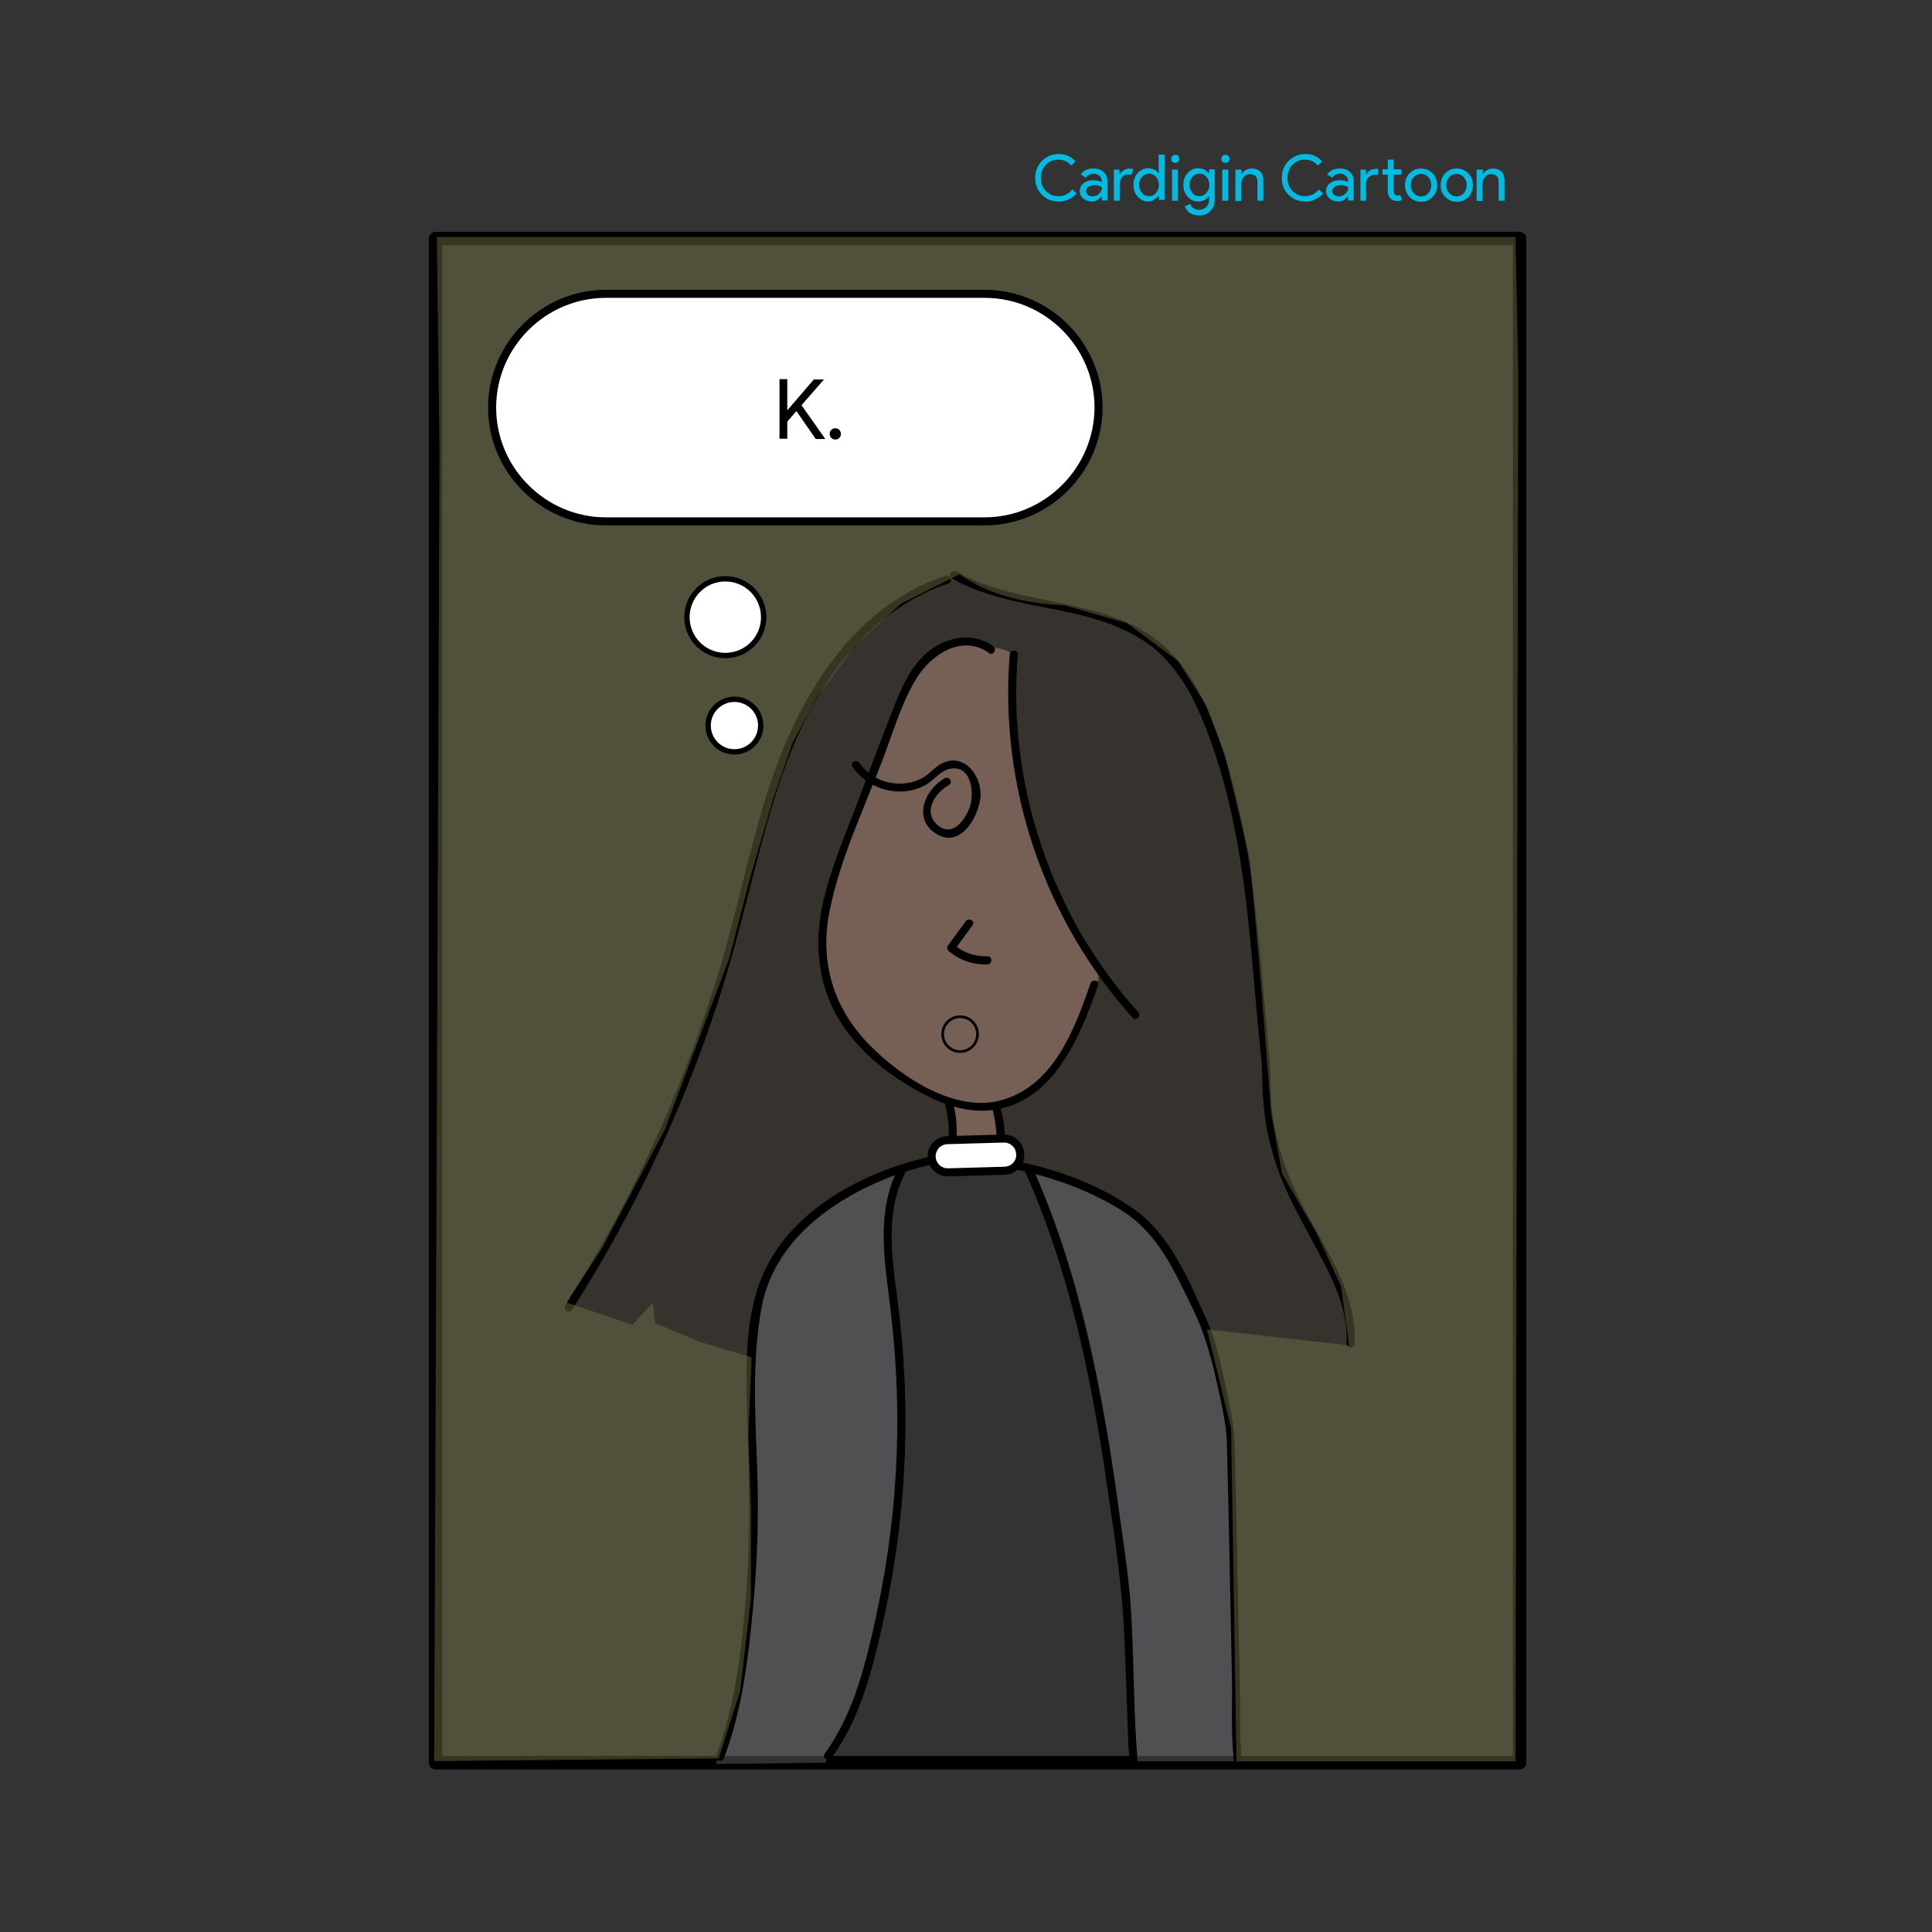 <?xml version="1.0" encoding="utf-8"?>
<!-- Generator: Adobe Illustrator 22.1.0, SVG Export Plug-In . SVG Version: 6.00 Build 0)  -->
<svg version="1.1" id="Layer_1" xmlns="http://www.w3.org/2000/svg" xmlns:xlink="http://www.w3.org/1999/xlink" x="0px" y="0px"
	 viewBox="0 0 720 720" style="enable-background:new 0 0 720 720;" xml:space="preserve">
<rect x="0" y="0" width="720" height="720" fill="#333333" stroke="none"/>
<style type="text/css">
	.st0{fill:#02BBE2;}
	.st1{fill:none;stroke:#000000;stroke-width:5;stroke-linecap:round;stroke-linejoin:round;stroke-miterlimit:10;}
	.st2{opacity:0.16;fill:#483318;}
	.st3{opacity:0.54;fill:#B08874;}
	.st4{opacity:0.4;fill:#7B7C7F;}
	.st5{fill:none;stroke:#000000;stroke-miterlimit:10;}
	.st6{fill:#FFFFFF;stroke:#000000;stroke-width:3;stroke-miterlimit:10;}
	.st7{opacity:0.47;fill:#737144;}
	.st8{fill:#FFFFFF;stroke:#000000;stroke-width:2;stroke-miterlimit:10;}
</style>
<g>
	<g>
		<path class="st0" d="M394.6,75.1c-2.5,0-4.6-0.8-6.3-2.5c-1.7-1.7-2.5-3.8-2.5-6.3c0-2.5,0.8-4.6,2.5-6.3c1.7-1.7,3.8-2.6,6.3-2.6
			c2.6,0,4.6,0.9,6.2,2.8l-1.6,1.5c-1.2-1.5-2.8-2.2-4.7-2.2c-1.9,0-3.4,0.6-4.7,1.9c-1.2,1.2-1.9,2.9-1.9,4.9c0,2,0.6,3.6,1.9,4.9
			c1.3,1.3,2.8,1.9,4.7,1.9c2,0,3.7-0.8,5.1-2.5l1.6,1.5c-0.8,1-1.8,1.7-3,2.2C397.2,74.9,396,75.1,394.6,75.1z"/>
		<path class="st0" d="M407.5,62.8c1.6,0,2.9,0.4,3.8,1.3c0.9,0.9,1.4,2,1.4,3.5v7.1h-2.1v-1.6h-0.1c-0.9,1.3-2.1,2-3.6,2
			c-1.3,0-2.3-0.4-3.2-1.1c-0.9-0.8-1.3-1.7-1.3-2.8c0-1.2,0.5-2.2,1.4-2.9c0.9-0.7,2.1-1.1,3.6-1.1c1.3,0,2.4,0.2,3.2,0.7v-0.5
			c0-0.8-0.3-1.4-0.9-1.9c-0.6-0.5-1.3-0.8-2.1-0.8c-1.2,0-2.2,0.5-2.9,1.5l-1.9-1.2C403.8,63.5,405.4,62.8,407.5,62.8z M404.7,71.2
			c0,0.6,0.2,1,0.7,1.4c0.5,0.4,1,0.6,1.7,0.6c0.9,0,1.7-0.3,2.5-1c0.7-0.7,1.1-1.5,1.1-2.4c-0.7-0.5-1.6-0.8-2.8-0.8
			c-0.9,0-1.6,0.2-2.2,0.6C404.9,70,404.7,70.6,404.7,71.2z"/>
		<path class="st0" d="M417.3,74.8h-2.2V63.2h2.1v1.9h0.1c0.2-0.6,0.7-1.1,1.4-1.6c0.7-0.4,1.4-0.7,2-0.7c0.6,0,1.2,0.1,1.6,0.3
			l-0.7,2.1c-0.3-0.1-0.7-0.2-1.3-0.2c-0.8,0-1.5,0.3-2.1,1c-0.6,0.7-0.9,1.4-0.9,2.3V74.8z"/>
		<path class="st0" d="M427.9,75.1c-1.5,0-2.8-0.6-3.9-1.8c-1.1-1.2-1.6-2.7-1.6-4.4c0-1.7,0.5-3.2,1.6-4.4c1.1-1.2,2.4-1.8,3.9-1.8
			c0.9,0,1.6,0.2,2.3,0.5c0.7,0.4,1.2,0.8,1.6,1.4h0.1l-0.1-1.6v-5.4h2.2v16.9h-2.1v-1.6h-0.1c-0.4,0.6-0.9,1.1-1.6,1.4
			C429.5,75,428.7,75.1,427.9,75.1z M428.2,73.1c1.1,0,1.9-0.4,2.6-1.2c0.7-0.8,1.1-1.8,1.1-3c0-1.2-0.4-2.2-1.1-3
			c-0.7-0.8-1.6-1.2-2.6-1.2c-1,0-1.9,0.4-2.6,1.2c-0.7,0.8-1.1,1.8-1.1,3c0,1.2,0.4,2.2,1.1,3C426.3,72.8,427.2,73.1,428.2,73.1z"
			/>
		<path class="st0" d="M439.5,59.2c0,0.4-0.2,0.8-0.4,1.1c-0.3,0.3-0.7,0.4-1.1,0.4c-0.4,0-0.8-0.1-1.1-0.4
			c-0.3-0.3-0.4-0.7-0.4-1.1c0-0.4,0.1-0.8,0.4-1.1c0.3-0.3,0.7-0.4,1.1-0.4c0.4,0,0.8,0.1,1.1,0.4
			C439.3,58.4,439.5,58.7,439.5,59.2z M439,63.2v11.6h-2.2V63.2H439z"/>
		<path class="st0" d="M446.9,80.3c-0.6,0-1.3-0.1-1.8-0.2s-1.1-0.4-1.6-0.7c-0.5-0.3-0.9-0.7-1.2-1.1c-0.3-0.4-0.6-0.9-0.8-1.4
			l2.1-0.9c0.2,0.7,0.6,1.2,1.2,1.6c0.6,0.4,1.3,0.6,2,0.6c1.2,0,2.1-0.4,2.8-1.1c0.7-0.7,1-1.7,1-2.9v-1.1h-0.1
			c-0.4,0.6-1,1.1-1.7,1.5c-0.7,0.4-1.5,0.5-2.3,0.5c-1.5,0-2.8-0.6-3.9-1.8c-1.1-1.2-1.6-2.7-1.6-4.4c0-1.7,0.5-3.2,1.6-4.4
			c1.1-1.2,2.4-1.8,3.9-1.8c0.8,0,1.6,0.2,2.3,0.5c0.7,0.4,1.3,0.8,1.7,1.5h0.1v-1.6h2.1v11.1c0,1.9-0.5,3.3-1.6,4.4
			C450.1,79.7,448.7,80.3,446.9,80.3z M447,73.1c1.1,0,1.9-0.4,2.6-1.2c0.7-0.8,1.1-1.8,1.1-3c0-1.2-0.4-2.2-1.1-3
			c-0.7-0.8-1.6-1.2-2.6-1.2c-1,0-1.9,0.4-2.6,1.2c-0.7,0.8-1.1,1.8-1.1,3c0,1.2,0.4,2.2,1.1,3C445,72.8,445.9,73.1,447,73.1z"/>
		<path class="st0" d="M458.2,59.2c0,0.4-0.2,0.8-0.4,1.1c-0.3,0.3-0.7,0.4-1.1,0.4c-0.4,0-0.8-0.1-1.1-0.4
			c-0.3-0.3-0.4-0.7-0.4-1.1c0-0.4,0.1-0.8,0.4-1.1c0.3-0.3,0.7-0.4,1.1-0.4c0.4,0,0.8,0.1,1.1,0.4C458,58.4,458.2,58.7,458.2,59.2z
			 M457.7,63.2v11.6h-2.2V63.2H457.7z"/>
		<path class="st0" d="M460.6,63.2h2.1v1.6h0.1c0.3-0.6,0.8-1,1.5-1.4c0.7-0.4,1.4-0.6,2.1-0.6c1.4,0,2.5,0.4,3.3,1.2
			c0.8,0.8,1.1,2,1.1,3.5v7.3h-2.2v-7.1c0-1.9-1-2.8-2.9-2.8c-0.9,0-1.6,0.4-2.2,1.1c-0.6,0.7-0.9,1.5-0.9,2.5v6.4h-2.2V63.2z"/>
		<path class="st0" d="M486.5,75.1c-2.5,0-4.6-0.8-6.3-2.5c-1.7-1.7-2.5-3.8-2.5-6.3c0-2.5,0.8-4.6,2.5-6.3c1.7-1.7,3.8-2.6,6.3-2.6
			c2.6,0,4.6,0.9,6.2,2.8l-1.6,1.5c-1.2-1.5-2.8-2.2-4.7-2.2c-1.9,0-3.4,0.6-4.7,1.9c-1.2,1.2-1.9,2.9-1.9,4.9c0,2,0.6,3.6,1.9,4.9
			c1.3,1.3,2.8,1.9,4.7,1.9c2,0,3.7-0.8,5.1-2.5l1.6,1.5c-0.8,1-1.8,1.7-3,2.2C489.1,74.9,487.9,75.1,486.5,75.1z"/>
		<path class="st0" d="M499.3,62.8c1.6,0,2.9,0.4,3.8,1.3c0.9,0.9,1.4,2,1.4,3.5v7.1h-2.1v-1.6h-0.1c-0.9,1.3-2.1,2-3.6,2
			c-1.3,0-2.3-0.4-3.2-1.1c-0.9-0.8-1.3-1.7-1.3-2.8c0-1.2,0.5-2.2,1.4-2.9c0.9-0.7,2.1-1.1,3.6-1.1c1.3,0,2.4,0.2,3.2,0.7v-0.5
			c0-0.8-0.3-1.4-0.9-1.9c-0.6-0.5-1.3-0.8-2.1-0.8c-1.2,0-2.2,0.5-2.9,1.5l-1.9-1.2C495.7,63.5,497.3,62.8,499.3,62.8z M496.5,71.2
			c0,0.6,0.2,1,0.7,1.4c0.5,0.4,1,0.6,1.7,0.6c0.9,0,1.7-0.3,2.5-1c0.7-0.7,1.1-1.5,1.1-2.4c-0.7-0.5-1.6-0.8-2.8-0.8
			c-0.9,0-1.6,0.2-2.2,0.6C496.8,70,496.5,70.6,496.5,71.2z"/>
		<path class="st0" d="M507,63.2h2.1v1.9h0.1c0.6-1.5,2-2.2,4-2.2l0.4,0v2.3l-1-0.1c-1,0-1.8,0.3-2.5,0.9c-0.7,0.6-1,1.4-1,2.4v6.4
			H507V63.2z M520.6,74.9c-0.9,0-1.7-0.3-2.4-0.9c-0.6-0.6-0.9-1.4-1-2.4v-6.5h-2v-2h2v-3.6h2.2v3.6h2.8v2h-2.8v5.8
			c0,0.8,0.1,1.3,0.4,1.6c0.3,0.3,0.6,0.4,1,0.4c0.2,0,0.3,0,0.5-0.1c0.2,0,0.3-0.1,0.5-0.2l0.7,1.9C522,74.8,521.4,74.9,520.6,74.9
			z"/>
		<path class="st0" d="M523.6,69c0-1.8,0.6-3.3,1.7-4.4c1.1-1.2,2.6-1.8,4.3-1.8c1.7,0,3.1,0.6,4.3,1.8c1.1,1.2,1.7,2.6,1.7,4.4
			c0,1.8-0.6,3.3-1.7,4.4c-1.1,1.2-2.5,1.8-4.3,1.8c-1.7,0-3.1-0.6-4.3-1.8C524.2,72.2,523.6,70.7,523.6,69z M525.8,69
			c0,1.2,0.4,2.3,1.1,3c0.7,0.8,1.6,1.2,2.7,1.2c1.1,0,2-0.4,2.7-1.2c0.7-0.8,1.1-1.8,1.1-3c0-1.2-0.4-2.2-1.1-3
			c-0.7-0.8-1.6-1.2-2.7-1.2c-1.1,0-2,0.4-2.7,1.2C526.1,66.7,525.8,67.7,525.8,69z"/>
		<path class="st0" d="M536.9,69c0-1.8,0.6-3.3,1.7-4.4c1.1-1.2,2.6-1.8,4.3-1.8c1.7,0,3.1,0.6,4.3,1.8c1.1,1.2,1.7,2.6,1.7,4.4
			c0,1.8-0.6,3.3-1.7,4.4c-1.1,1.2-2.5,1.8-4.3,1.8c-1.7,0-3.1-0.6-4.3-1.8C537.4,72.2,536.9,70.7,536.9,69z M539,69
			c0,1.2,0.4,2.3,1.1,3c0.7,0.8,1.6,1.2,2.7,1.2c1.1,0,2-0.4,2.7-1.2c0.7-0.8,1.1-1.8,1.1-3c0-1.2-0.4-2.2-1.1-3
			c-0.7-0.8-1.6-1.2-2.7-1.2c-1.1,0-2,0.4-2.7,1.2C539.4,66.7,539,67.7,539,69z"/>
		<path class="st0" d="M550.5,63.2h2.1v1.6h0.1c0.3-0.6,0.8-1,1.5-1.4c0.7-0.4,1.4-0.6,2.1-0.6c1.4,0,2.5,0.4,3.3,1.2
			c0.8,0.8,1.1,2,1.1,3.5v7.3h-2.2v-7.1c0-1.9-1-2.8-2.9-2.8c-0.9,0-1.6,0.4-2.2,1.1c-0.6,0.7-0.9,1.5-0.9,2.5v6.4h-2.2V63.2z"/>
	</g>
</g>
<rect x="162.3" y="88.9" class="st1" width="404" height="568"/>
<g>
	<polygon class="st2" points="436.8,244.5 411.9,230.2 381.1,224.6 353.7,214.7 335.8,223.2 317.5,239.8 296.2,271.2 287.3,298.8 
		269.9,360.4 249.4,418 212.4,488.1 235.7,494.7 243.4,487 244.4,494.5 260.4,501.7 279.2,507 282.6,480.4 297.7,456.6 316.1,443.1 
		346,432.9 348.9,426.4 354.8,423.9 353.2,411 327.5,395.4 311.4,375.3 306.7,355.2 308.3,334.9 314.7,315.9 339.9,252.4 
		347.7,243.2 360.5,238.5 377.8,243.4 377.5,277.6 389.1,324.5 409.6,362.5 406.8,372.2 399.3,387.7 385.9,405.7 371.4,413 
		373.2,425 377.3,425.1 380.3,429.1 379,433.9 402.8,440.4 413.7,446.9 431.8,460.3 452,495.1 503.8,502.4 501.8,488.4 494.8,471.4 
		480.8,443.4 472.6,418.9 470.6,381.9 464.4,323 455.8,287.3 448.1,263.3 	"/>
	<path class="st3" d="M409.6,362.5c-0.1,4.1-6.1,19.7-11.1,28c-11.1,18.7-31.6,27.6-49.8,18.1c-37.8-19.7-53.5-49.5-32.5-94.4
		c19.6-41.8,19.4-84.9,52-73.6c3.3,1.2,9.8,1.3,9.6,5.1C373.1,318.9,409.9,351.4,409.6,362.5z"/>
	<polygon class="st3" points="372.2,432 354.8,431.2 354.2,411.3 371.6,412.1 	"/>
	<polygon class="st4" points="307.5,656.9 266.8,657.4 276.8,627.4 280.8,578.6 282,543.6 280.1,507.8 284.1,478.8 297.4,457.6 
		318.5,441.7 335.4,437.2 330.5,454.5 334.3,496.1 335.8,535 333.1,581 317.6,640.4 	"/>
	<polygon class="st4" points="421.7,606.1 409,522.4 396.9,473.3 384.7,435.5 412.8,446.6 428.5,457.3 440,475.1 450.8,495.8 
		458.8,530.4 460.8,656.4 421.8,656.4 	"/>
	<g>
		<g>
			<path d="M376.3,243.9c-4,49.1,12.8,98.8,45.8,135.4c1.3,1.4,3.4-0.7,2.1-2.1c-32.5-36.1-48.9-85-44.9-133.3
				C379.4,242,376.4,242,376.3,243.9L376.3,243.9z"/>
		</g>
	</g>
	<g>
		<g>
			<path d="M406.4,366.5c-5.9,17-13.6,37.8-32.8,43.4c-17.4,5.1-37.4-8.3-49.2-20.1c-13.8-13.8-19.1-31.3-15.2-50.5
				c3.9-19.3,12.7-37.8,19.7-56.1c3.9-10.1,7-21.2,12.7-30.5c5.5-8.9,17.2-16.5,27-9.3c1.6,1.1,3.1-1.5,1.5-2.6
				c-6.8-4.9-15.8-3.8-22.5,0.8c-7.3,5-11.2,13.5-14.3,21.5c-4.7,11.8-9.1,23.8-13.6,35.6c-4.2,11.1-8.9,22.1-12,33.6
				c-5.4,19.9-3.1,39.2,10.4,55.2c6.1,7.2,13.6,13.1,21.7,17.8c8.7,5.1,18.7,9.5,29,8.5c23.6-2.3,33.7-27.3,40.4-46.6
				C410,365.5,407.1,364.7,406.4,366.5L406.4,366.5z"/>
		</g>
	</g>
	<g>
		<g>
			<path d="M352.1,290c-7,3.9-11.9,14.3-4.1,20.1c9,6.7,16-4.1,17.3-12.2c1.2-7.8-5.4-17.6-14.1-13.5c-2.5,1.2-4.3,3.5-6.6,5
				c-2.6,1.7-5.5,2.5-8.6,2.6c-6.2,0.3-12.2-2.6-15.7-7.7c-1.1-1.6-3.7-0.1-2.6,1.5c5.9,8.6,18,11.9,27.3,6.7
				c2.9-1.6,5.3-5.1,8.6-5.9c8.3-2.1,9.6,8.7,7.9,13.9c-1.8,5.3-6.9,12-12.5,6.6c-5.1-5-0.2-11.9,4.6-14.5
				C355.3,291.7,353.8,289.1,352.1,290L352.1,290z"/>
		</g>
	</g>
	<g>
		<g>
			<path d="M359.9,343.3c-2.2,3.1-4.5,6.1-6.7,9.2c-0.4,0.5-0.2,1.4,0.2,1.8c4.1,3.5,9.1,5.3,14.6,5.1c1.9-0.1,1.9-3.1,0-3
				c-4.6,0.1-8.9-1.3-12.4-4.3c0.1,0.6,0.2,1.2,0.2,1.8c2.2-3.1,4.5-6.1,6.7-9.2C363.6,343.3,361,341.8,359.9,343.3L359.9,343.3z"/>
		</g>
	</g>
	<g>
		<g>
			<path d="M352.5,214.5c-35.8,11.9-55.7,46.8-66.5,80.8c-6.7,21.1-11.1,42.9-17.3,64.1c-6.3,21.2-14,42-23,62.2
				c-10.1,22.5-21.9,44.2-35.1,65c-1,1.6,1.6,3.1,2.6,1.5c22.4-35.1,40.5-72.9,53.6-112.4c6.8-20.3,11.6-41.1,17.1-61.8
				c5.3-19.7,11.6-39.5,22.5-56.9c11.1-17.7,26.9-32.9,47.1-39.6C355.1,216.8,354.3,213.9,352.5,214.5L352.5,214.5z"/>
		</g>
	</g>
	<g>
		<g>
			<path d="M354.8,215.6c22.3,12.7,50.6,9.1,72,23.6c12.6,8.5,19.3,22.8,24.3,36.7c5.3,14.6,8.8,29.9,11.2,45.2
				c3.9,24.5,5.1,49.3,7.8,73.9c0.3,2.7,0.3,6.6,0.4,9.7c0.3,11.8,2.5,23.2,6.9,34.2c4.3,10.8,10.3,20.7,15.6,30.9
				c5.1,9.7,9.4,19.9,8.8,31c-0.1,1.9,2.9,1.9,3,0c1.1-19.8-12.1-36.7-20.4-53.6c-5.7-11.6-9.8-24-10.7-37
				c-0.3-4.9-0.1-9.8-0.5-14.7c-2.1-22.7-3.7-45.5-6.8-68c-2.2-15.7-5.3-31.3-10.2-46.4c-4.2-13-9.5-26.4-18.7-36.7
				c-20.9-23.1-55.6-16.9-81.1-31.4C354.6,212.1,353.1,214.6,354.8,215.6L354.8,215.6z"/>
		</g>
	</g>
	<g>
		<g>
			<path d="M352.3,411.8c1.7,6.5,1.6,12.8,0.4,19.3c-0.4,1.9,2.5,2.7,2.9,0.8c1.3-7.1,1.4-13.9-0.4-20.9
				C354.7,409.1,351.8,409.9,352.3,411.8L352.3,411.8z"/>
		</g>
	</g>
	<g>
		<g>
			<path d="M369.9,413.4c1.5,5.9,1.9,11.7,1.2,17.7c-0.2,1.9,2.8,1.9,3,0c0.8-6.3,0.4-12.4-1.3-18.5
				C372.3,410.7,369.4,411.5,369.9,413.4L369.9,413.4z"/>
		</g>
	</g>
	<g>
		<g>
			<path d="M352.8,429.8c-26.7,4.6-57.4,19.2-68.6,45.5c-7.4,17.3-6.1,38.6-5.6,56.9c0.6,20.6,1.1,41-0.5,61.6
				c-1.6,20.4-4,41.4-11.2,60.6c-0.7,1.8,2.2,2.6,2.9,0.8c5.9-15.5,8.4-32.2,10.1-48.6c2-18.3,2.9-36.6,2.4-55
				c-0.6-21.4-2.4-43.1,1.5-64.3c2.8-15.3,12.5-27.6,24.9-36.4c13.2-9.4,28.9-15.5,44.9-18.2C355.5,432.4,354.7,429.5,352.8,429.8
				L352.8,429.8z"/>
		</g>
	</g>
	<circle class="st5" cx="357.8" cy="385.4" r="6.5"/>
	<g>
		<g>
			<g>
				<path d="M372.5,434.7c15.7,2.6,31.3,7.7,44.9,16c14.2,8.7,20.1,22.7,27.2,37.2c4.8,9.9,7.3,19.9,9.6,30.6
					c1.3,6.2,2.8,12.3,3,18.6c0.8,29.4,1.3,58.9,1.9,88.3c0.2,10-0.4,20.5,0.7,30.5c0.2,1.9,3.2,1.9,3,0c-1-8.7-0.5-17.8-0.7-26.6
					c-0.4-17.3-0.7-34.6-1.1-51.9c-0.3-13.4-0.5-26.7-0.9-40.1c-0.2-5.5-1.3-10.7-2.4-16.1c-2.1-10.2-4.1-20.7-8.4-30.2
					c-6.7-14.8-13.3-31-27-40.6c-14.3-10-32-15.9-49.1-18.7C371.4,431.5,370.6,434.4,372.5,434.7L372.5,434.7z"/>
			</g>
		</g>
		<g>
			<g>
				<path d="M334.8,435.4c-7.8,14.9-5.6,31.7-3.5,47.8c2.5,19.3,3.6,38.6,2.9,58.1c-0.7,20-3.2,40-7.4,59.6
					c-3.9,18.2-8.4,37.5-19.5,52.7c-1.1,1.6,1.5,3.1,2.6,1.5c10.6-14.5,15.1-32.5,19-49.7c4.2-18.6,6.9-37.5,8-56.5
					c1.1-19.5,0.5-39.1-1.7-58.6c-2-17.6-6.4-36.8,2.2-53.3C338.3,435.2,335.7,433.7,334.8,435.4L334.8,435.4z"/>
			</g>
		</g>
		<g>
			<g>
				<path d="M381.9,436.4c16.5,36.6,24.7,76.5,30.5,116.1c2.4,16.5,5.1,33.4,6.2,50.1c0.6,9.2,0.8,18.4,1.2,27.6
					c0.4,8.9,0.4,17.9,1.2,26.8c0.2,1.9,3.2,1.9,3,0c-1.5-17.6-1.4-35.5-2.3-53.2c-0.7-15.1-3.3-30.2-5.3-45.2
					c-2.8-20.3-6.3-40.5-10.9-60.4c-5.1-21.7-11.7-43-20.8-63.3C383.7,433.1,381.1,434.6,381.9,436.4L381.9,436.4z"/>
			</g>
		</g>
		<g>
			<g>
				<path d="M355,433.4c5.7-0.1,11.3,0.3,16.9,1.4c1.9,0.3,2.7-2.5,0.8-2.9c-5.9-1.1-11.8-1.6-17.7-1.5
					C353,430.4,353,433.4,355,433.4L355,433.4z"/>
			</g>
		</g>
	</g>
	<path class="st6" d="M374.4,436.3l-21,0.6c-3.3,0.1-6.1-2.5-6.2-5.8v0c-0.1-3.3,2.5-6.1,5.8-6.2l21-0.6c3.3-0.1,6.1,2.5,6.2,5.8
		l0,0C380.4,433.5,377.7,436.2,374.4,436.3z"/>
</g>
<path class="st7" d="M564.8,656.4h-104l-2-124l-9-37l53,6l-3-22l-9.3-20.1l-12.7-21.9l-4.1-22.6l-3.5-44.8l-4.3-49.2l-9.3-39.2
	l-7-18.7l-10.7-16.7l-19-14l-12.4-3.5l-10.6-3.1c-13.8-0.6-28.1-3.5-39.3-11.6v0L335.7,225l-17.2,15.8l-13.9,18.8l-9.2,17.1
	l-7.2,20.8l-7.9,26.9l-8.6,32.9l-24,63.8l-23.4,44.2L211,485.4l24.7,8.3l7.6-8.2l0.9,7.6l16.7,7l19.2,5.7l-1.2,28.8l1,28.4
	l-0.1,33.3l-4,34l-8,25l-106,1l2-488l-1-80h402l1,50L564.8,656.4z"/>
<path class="st6" d="M366.9,194.3H225.8c-23.3,0-42.4-19.1-42.4-42.4v0c0-23.3,19.1-42.4,42.4-42.4h141.2
	c23.3,0,42.4,19.1,42.4,42.4v0C409.3,175.2,390.2,194.3,366.9,194.3z"/>
<circle class="st8" cx="270.3" cy="230" r="14.3"/>
<circle class="st8" cx="273.7" cy="270.4" r="9.8"/>
<g>
	<path d="M303.3,141.4h3.7v0.1l-8.3,9.5l8.8,12.5v0.1h-3.5l-7.2-10.4l-3.4,3.9v6.4h-2.9v-22.2h2.9v11.5h0.1L303.3,141.4z"/>
	<path d="M313.4,161.7c0,0.6-0.2,1.1-0.6,1.5c-0.4,0.4-0.9,0.6-1.5,0.6c-0.6,0-1.1-0.2-1.5-0.6c-0.4-0.4-0.6-0.9-0.6-1.5
		c0-0.6,0.2-1.1,0.6-1.5c0.4-0.4,0.9-0.6,1.5-0.6c0.6,0,1.1,0.2,1.5,0.6C313.1,160.6,313.4,161.1,313.4,161.7z"/>
</g>
</svg>
